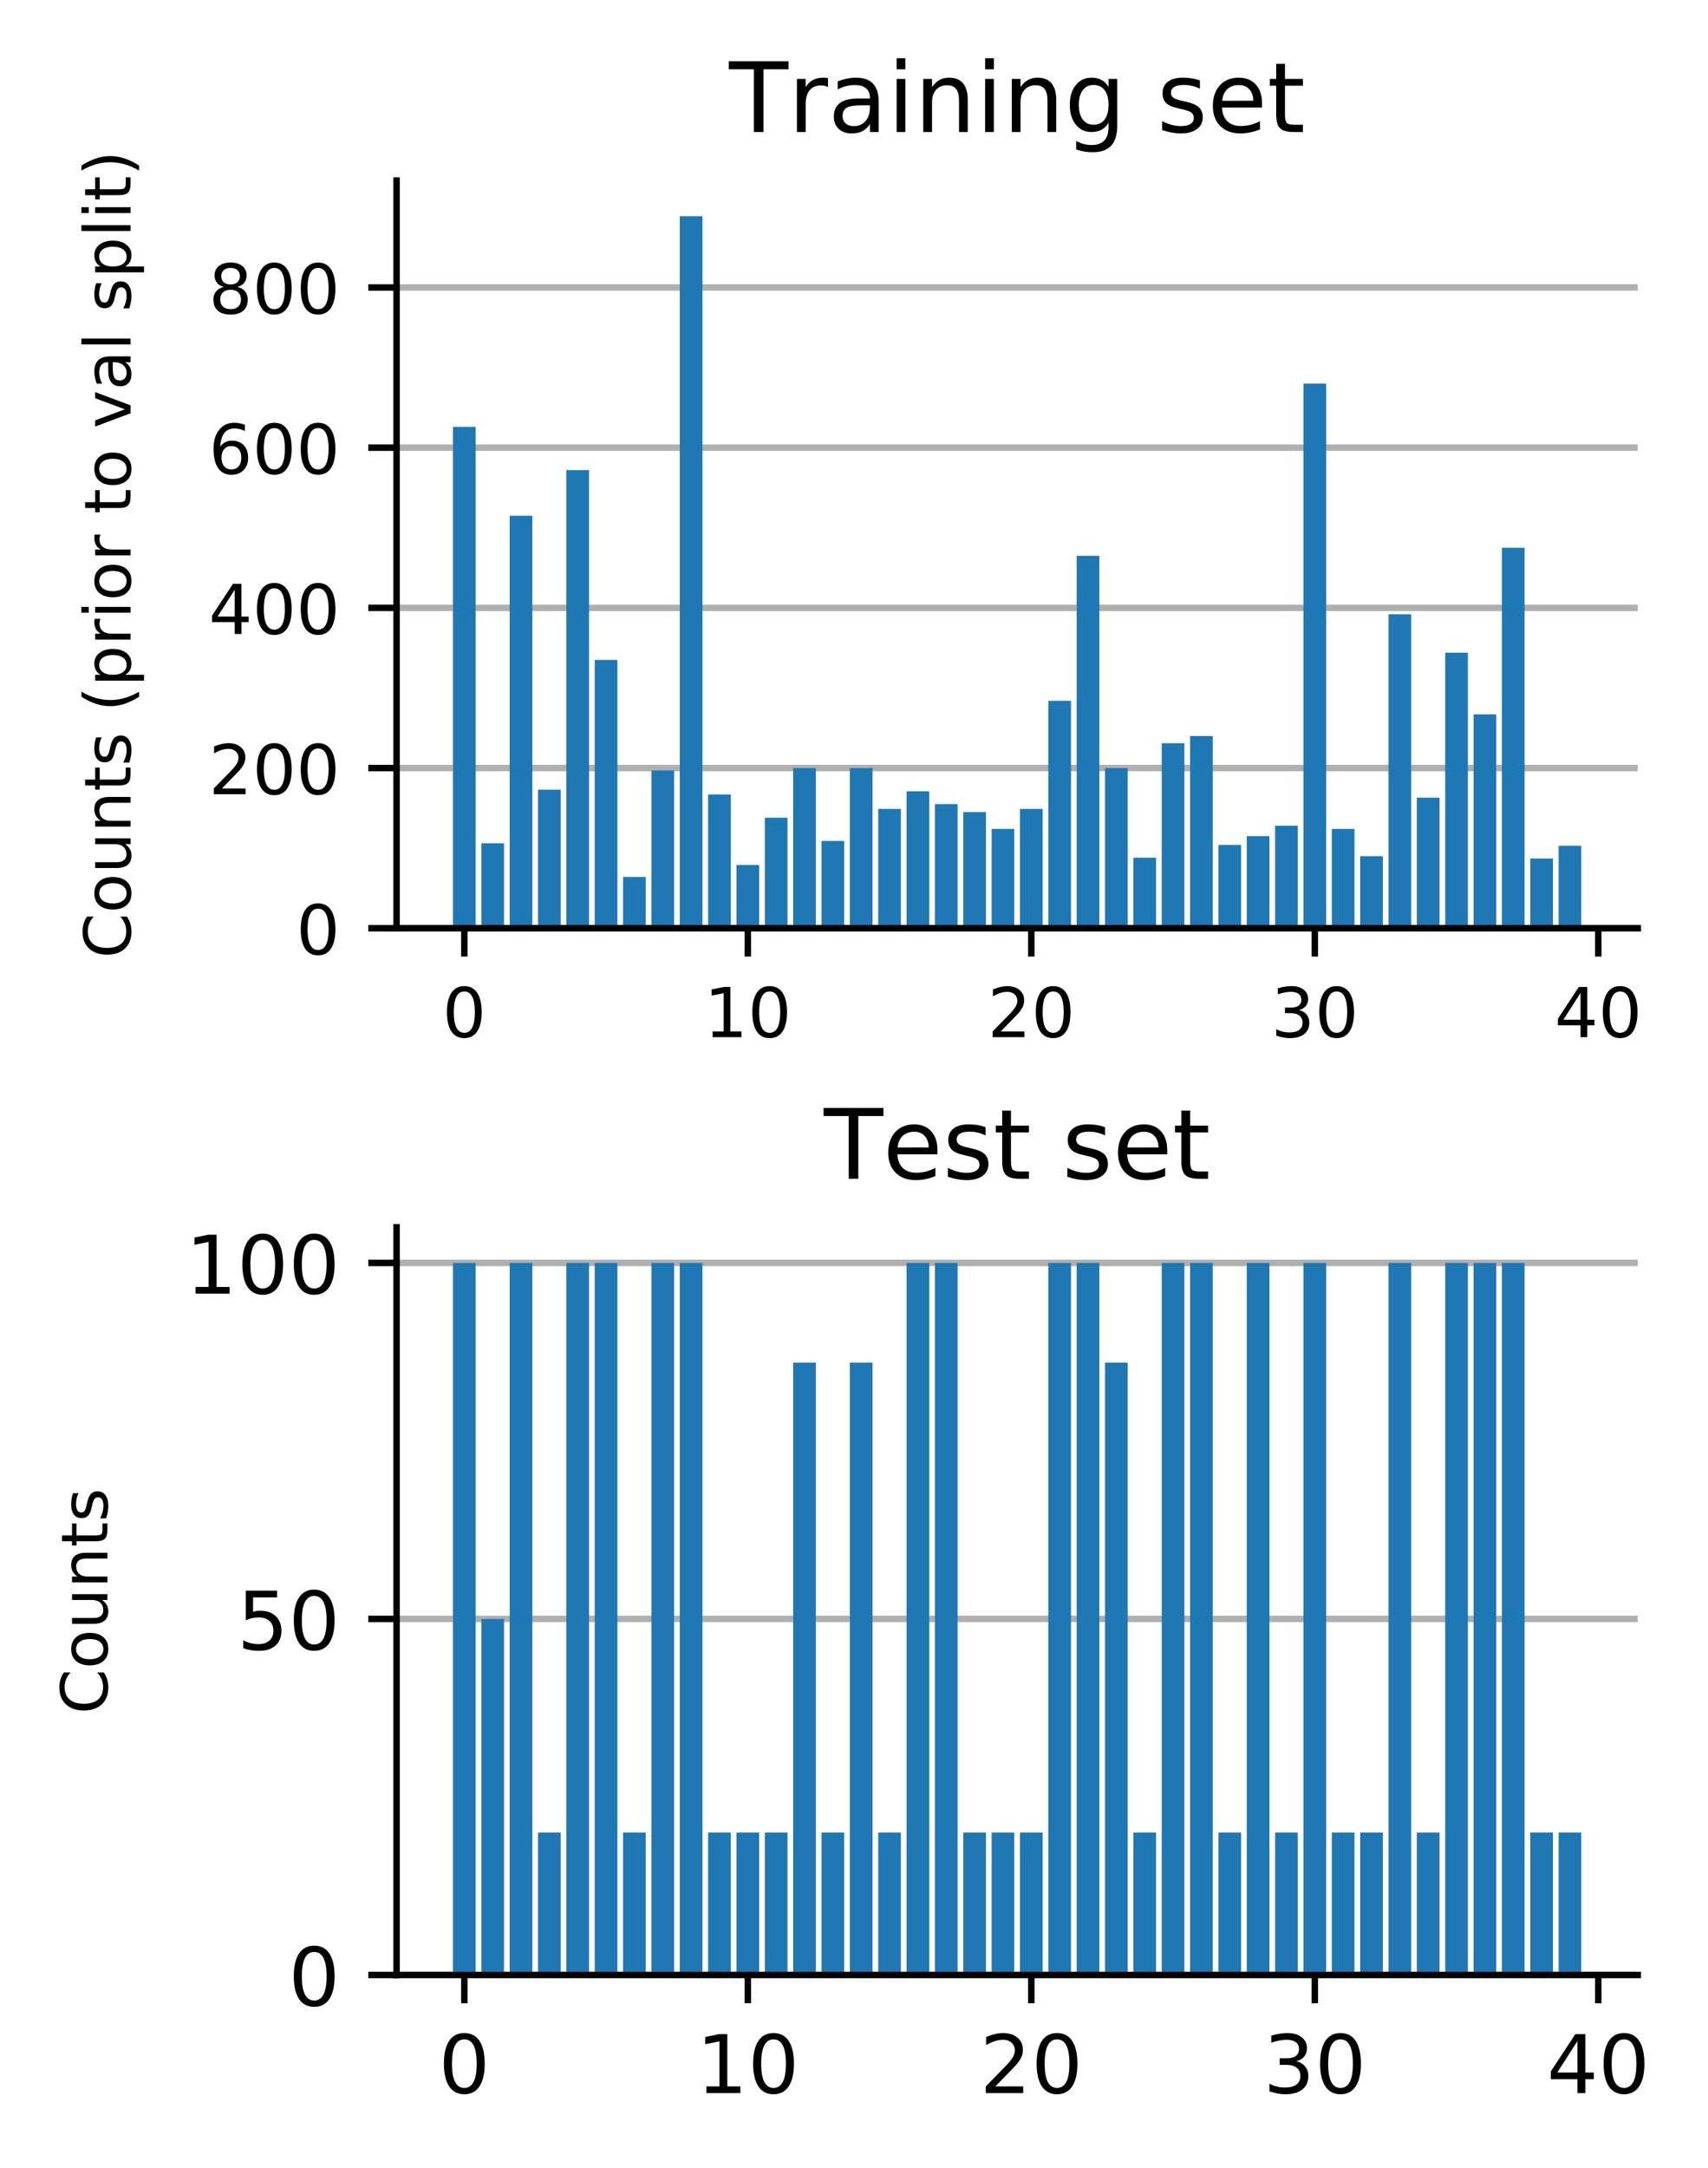 <?xml version="1.0" encoding="utf-8" standalone="no"?>
<!DOCTYPE svg PUBLIC "-//W3C//DTD SVG 1.1//EN"
  "http://www.w3.org/Graphics/SVG/1.1/DTD/svg11.dtd">
<!-- Created with matplotlib (https://matplotlib.org/) -->
<svg height="267.956pt" version="1.1" viewBox="0 0 211.171 267.956" width="211.171pt" xmlns="http://www.w3.org/2000/svg" xmlns:xlink="http://www.w3.org/1999/xlink">
 <defs>
  <style type="text/css">
*{stroke-linecap:butt;stroke-linejoin:round;white-space:pre;}
  </style>
 </defs>
 <g id="figure_1">
  <g id="patch_1">
   <path d="M 0 267.956 
L 211.171 267.956 
L 211.171 0 
L 0 0 
z
" style="fill:none;"/>
  </g>
  <g id="axes_1">
   <g id="patch_2">
    <path d="M 49.03 114.718 
L 202.48 114.718 
L 202.48 22.318 
L 49.03 22.318 
z
" style="fill:none;"/>
   </g>
   <g id="matplotlib.axis_1">
    <g id="xtick_1">
     <g id="line2d_1">
      <defs>
       <path d="M 0 0 
L 0 3.5 
" id="mb0b309153e" style="stroke:#000000;stroke-width:0.8;"/>
      </defs>
      <g>
       <use style="stroke:#000000;stroke-width:0.8;" x="57.407" xlink:href="#mb0b309153e" y="114.718"/>
      </g>
     </g>
     <g id="text_1">
      <!-- 0 -->
      <defs>
       <path d="M 31.781 66.406 
Q 24.172 66.406 20.328 58.906 
Q 16.5 51.422 16.5 36.375 
Q 16.5 21.391 20.328 13.891 
Q 24.172 6.391 31.781 6.391 
Q 39.453 6.391 43.281 13.891 
Q 47.125 21.391 47.125 36.375 
Q 47.125 51.422 43.281 58.906 
Q 39.453 66.406 31.781 66.406 
z
M 31.781 74.219 
Q 44.047 74.219 50.516 64.516 
Q 56.984 54.828 56.984 36.375 
Q 56.984 17.969 50.516 8.266 
Q 44.047 -1.422 31.781 -1.422 
Q 19.531 -1.422 13.062 8.266 
Q 6.594 17.969 6.594 36.375 
Q 6.594 54.828 13.062 64.516 
Q 19.531 74.219 31.781 74.219 
z
" id="DejaVuSans-48"/>
      </defs>
      <g transform="translate(54.703 128.177)scale(0.085 -0.085)">
       <use xlink:href="#DejaVuSans-48"/>
      </g>
     </g>
    </g>
    <g id="xtick_2">
     <g id="line2d_2">
      <g>
       <use style="stroke:#000000;stroke-width:0.8;" x="92.457" xlink:href="#mb0b309153e" y="114.718"/>
      </g>
     </g>
     <g id="text_2">
      <!-- 10 -->
      <defs>
       <path d="M 12.406 8.297 
L 28.516 8.297 
L 28.516 63.922 
L 10.984 60.406 
L 10.984 69.391 
L 28.422 72.906 
L 38.281 72.906 
L 38.281 8.297 
L 54.391 8.297 
L 54.391 0 
L 12.406 0 
z
" id="DejaVuSans-49"/>
      </defs>
      <g transform="translate(87.049 128.177)scale(0.085 -0.085)">
       <use xlink:href="#DejaVuSans-49"/>
       <use x="63.623" xlink:href="#DejaVuSans-48"/>
      </g>
     </g>
    </g>
    <g id="xtick_3">
     <g id="line2d_3">
      <g>
       <use style="stroke:#000000;stroke-width:0.8;" x="127.508" xlink:href="#mb0b309153e" y="114.718"/>
      </g>
     </g>
     <g id="text_3">
      <!-- 20 -->
      <defs>
       <path d="M 19.188 8.297 
L 53.609 8.297 
L 53.609 0 
L 7.328 0 
L 7.328 8.297 
Q 12.938 14.109 22.625 23.891 
Q 32.328 33.688 34.812 36.531 
Q 39.547 41.844 41.422 45.531 
Q 43.312 49.219 43.312 52.781 
Q 43.312 58.594 39.234 62.25 
Q 35.156 65.922 28.609 65.922 
Q 23.969 65.922 18.812 64.312 
Q 13.672 62.703 7.812 59.422 
L 7.812 69.391 
Q 13.766 71.781 18.938 73 
Q 24.125 74.219 28.422 74.219 
Q 39.75 74.219 46.484 68.547 
Q 53.219 62.891 53.219 53.422 
Q 53.219 48.922 51.531 44.891 
Q 49.859 40.875 45.406 35.406 
Q 44.188 33.984 37.641 27.219 
Q 31.109 20.453 19.188 8.297 
z
" id="DejaVuSans-50"/>
      </defs>
      <g transform="translate(122.099 128.177)scale(0.085 -0.085)">
       <use xlink:href="#DejaVuSans-50"/>
       <use x="63.623" xlink:href="#DejaVuSans-48"/>
      </g>
     </g>
    </g>
    <g id="xtick_4">
     <g id="line2d_4">
      <g>
       <use style="stroke:#000000;stroke-width:0.8;" x="162.558" xlink:href="#mb0b309153e" y="114.718"/>
      </g>
     </g>
     <g id="text_4">
      <!-- 30 -->
      <defs>
       <path d="M 40.578 39.312 
Q 47.656 37.797 51.625 33 
Q 55.609 28.219 55.609 21.188 
Q 55.609 10.406 48.188 4.484 
Q 40.766 -1.422 27.094 -1.422 
Q 22.516 -1.422 17.656 -0.516 
Q 12.797 0.391 7.625 2.203 
L 7.625 11.719 
Q 11.719 9.328 16.594 8.109 
Q 21.484 6.891 26.812 6.891 
Q 36.078 6.891 40.938 10.547 
Q 45.797 14.203 45.797 21.188 
Q 45.797 27.641 41.281 31.266 
Q 36.766 34.906 28.719 34.906 
L 20.219 34.906 
L 20.219 43.016 
L 29.109 43.016 
Q 36.375 43.016 40.234 45.922 
Q 44.094 48.828 44.094 54.297 
Q 44.094 59.906 40.109 62.906 
Q 36.141 65.922 28.719 65.922 
Q 24.656 65.922 20.016 65.031 
Q 15.375 64.156 9.812 62.312 
L 9.812 71.094 
Q 15.438 72.656 20.344 73.438 
Q 25.25 74.219 29.594 74.219 
Q 40.828 74.219 47.359 69.109 
Q 53.906 64.016 53.906 55.328 
Q 53.906 49.266 50.438 45.094 
Q 46.969 40.922 40.578 39.312 
z
" id="DejaVuSans-51"/>
      </defs>
      <g transform="translate(157.15 128.177)scale(0.085 -0.085)">
       <use xlink:href="#DejaVuSans-51"/>
       <use x="63.623" xlink:href="#DejaVuSans-48"/>
      </g>
     </g>
    </g>
    <g id="xtick_5">
     <g id="line2d_5">
      <g>
       <use style="stroke:#000000;stroke-width:0.8;" x="197.608" xlink:href="#mb0b309153e" y="114.718"/>
      </g>
     </g>
     <g id="text_5">
      <!-- 40 -->
      <defs>
       <path d="M 37.797 64.312 
L 12.891 25.391 
L 37.797 25.391 
z
M 35.203 72.906 
L 47.609 72.906 
L 47.609 25.391 
L 58.016 25.391 
L 58.016 17.188 
L 47.609 17.188 
L 47.609 0 
L 37.797 0 
L 37.797 17.188 
L 4.891 17.188 
L 4.891 26.703 
z
" id="DejaVuSans-52"/>
      </defs>
      <g transform="translate(192.2 128.177)scale(0.085 -0.085)">
       <use xlink:href="#DejaVuSans-52"/>
       <use x="63.623" xlink:href="#DejaVuSans-48"/>
      </g>
     </g>
    </g>
   </g>
   <g id="matplotlib.axis_2">
    <g id="ytick_1">
     <g id="line2d_6">
      <path clip-path="url(#pbd16f18e23)" d="M 49.03 114.718 
L 202.48 114.718 
" style="fill:none;stroke:#b0b0b0;stroke-linecap:square;stroke-width:0.8;"/>
     </g>
     <g id="line2d_7">
      <defs>
       <path d="M 0 0 
L -3.5 0 
" id="m61434a331e" style="stroke:#000000;stroke-width:0.8;"/>
      </defs>
      <g>
       <use style="stroke:#000000;stroke-width:0.8;" x="49.03" xlink:href="#m61434a331e" y="114.718"/>
      </g>
     </g>
     <g id="text_6">
      <!-- 0 -->
      <g transform="translate(36.622 117.947)scale(0.085 -0.085)">
       <use xlink:href="#DejaVuSans-48"/>
      </g>
     </g>
    </g>
    <g id="ytick_2">
     <g id="line2d_8">
      <path clip-path="url(#pbd16f18e23)" d="M 49.03 94.921 
L 202.48 94.921 
" style="fill:none;stroke:#b0b0b0;stroke-linecap:square;stroke-width:0.8;"/>
     </g>
     <g id="line2d_9">
      <g>
       <use style="stroke:#000000;stroke-width:0.8;" x="49.03" xlink:href="#m61434a331e" y="94.921"/>
      </g>
     </g>
     <g id="text_7">
      <!-- 200 -->
      <g transform="translate(25.806 98.15)scale(0.085 -0.085)">
       <use xlink:href="#DejaVuSans-50"/>
       <use x="63.623" xlink:href="#DejaVuSans-48"/>
       <use x="127.246" xlink:href="#DejaVuSans-48"/>
      </g>
     </g>
    </g>
    <g id="ytick_3">
     <g id="line2d_10">
      <path clip-path="url(#pbd16f18e23)" d="M 49.03 75.123 
L 202.48 75.123 
" style="fill:none;stroke:#b0b0b0;stroke-linecap:square;stroke-width:0.8;"/>
     </g>
     <g id="line2d_11">
      <g>
       <use style="stroke:#000000;stroke-width:0.8;" x="49.03" xlink:href="#m61434a331e" y="75.123"/>
      </g>
     </g>
     <g id="text_8">
      <!-- 400 -->
      <g transform="translate(25.806 78.352)scale(0.085 -0.085)">
       <use xlink:href="#DejaVuSans-52"/>
       <use x="63.623" xlink:href="#DejaVuSans-48"/>
       <use x="127.246" xlink:href="#DejaVuSans-48"/>
      </g>
     </g>
    </g>
    <g id="ytick_4">
     <g id="line2d_12">
      <path clip-path="url(#pbd16f18e23)" d="M 49.03 55.326 
L 202.48 55.326 
" style="fill:none;stroke:#b0b0b0;stroke-linecap:square;stroke-width:0.8;"/>
     </g>
     <g id="line2d_13">
      <g>
       <use style="stroke:#000000;stroke-width:0.8;" x="49.03" xlink:href="#m61434a331e" y="55.326"/>
      </g>
     </g>
     <g id="text_9">
      <!-- 600 -->
      <defs>
       <path d="M 33.016 40.375 
Q 26.375 40.375 22.484 35.828 
Q 18.609 31.297 18.609 23.391 
Q 18.609 15.531 22.484 10.953 
Q 26.375 6.391 33.016 6.391 
Q 39.656 6.391 43.531 10.953 
Q 47.406 15.531 47.406 23.391 
Q 47.406 31.297 43.531 35.828 
Q 39.656 40.375 33.016 40.375 
z
M 52.594 71.297 
L 52.594 62.312 
Q 48.875 64.062 45.094 64.984 
Q 41.312 65.922 37.594 65.922 
Q 27.828 65.922 22.672 59.328 
Q 17.531 52.734 16.797 39.406 
Q 19.672 43.656 24.016 45.922 
Q 28.375 48.188 33.594 48.188 
Q 44.578 48.188 50.953 41.516 
Q 57.328 34.859 57.328 23.391 
Q 57.328 12.156 50.688 5.359 
Q 44.047 -1.422 33.016 -1.422 
Q 20.359 -1.422 13.672 8.266 
Q 6.984 17.969 6.984 36.375 
Q 6.984 53.656 15.188 63.938 
Q 23.391 74.219 37.203 74.219 
Q 40.922 74.219 44.703 73.484 
Q 48.484 72.75 52.594 71.297 
z
" id="DejaVuSans-54"/>
      </defs>
      <g transform="translate(25.806 58.555)scale(0.085 -0.085)">
       <use xlink:href="#DejaVuSans-54"/>
       <use x="63.623" xlink:href="#DejaVuSans-48"/>
       <use x="127.246" xlink:href="#DejaVuSans-48"/>
      </g>
     </g>
    </g>
    <g id="ytick_5">
     <g id="line2d_14">
      <path clip-path="url(#pbd16f18e23)" d="M 49.03 35.528 
L 202.48 35.528 
" style="fill:none;stroke:#b0b0b0;stroke-linecap:square;stroke-width:0.8;"/>
     </g>
     <g id="line2d_15">
      <g>
       <use style="stroke:#000000;stroke-width:0.8;" x="49.03" xlink:href="#m61434a331e" y="35.528"/>
      </g>
     </g>
     <g id="text_10">
      <!-- 800 -->
      <defs>
       <path d="M 31.781 34.625 
Q 24.75 34.625 20.719 30.859 
Q 16.703 27.094 16.703 20.516 
Q 16.703 13.922 20.719 10.156 
Q 24.75 6.391 31.781 6.391 
Q 38.812 6.391 42.859 10.172 
Q 46.922 13.969 46.922 20.516 
Q 46.922 27.094 42.891 30.859 
Q 38.875 34.625 31.781 34.625 
z
M 21.922 38.812 
Q 15.578 40.375 12.031 44.719 
Q 8.5 49.078 8.5 55.328 
Q 8.5 64.062 14.719 69.141 
Q 20.953 74.219 31.781 74.219 
Q 42.672 74.219 48.875 69.141 
Q 55.078 64.062 55.078 55.328 
Q 55.078 49.078 51.531 44.719 
Q 48 40.375 41.703 38.812 
Q 48.828 37.156 52.797 32.312 
Q 56.781 27.484 56.781 20.516 
Q 56.781 9.906 50.312 4.234 
Q 43.844 -1.422 31.781 -1.422 
Q 19.734 -1.422 13.25 4.234 
Q 6.781 9.906 6.781 20.516 
Q 6.781 27.484 10.781 32.312 
Q 14.797 37.156 21.922 38.812 
z
M 18.312 54.391 
Q 18.312 48.734 21.844 45.562 
Q 25.391 42.391 31.781 42.391 
Q 38.141 42.391 41.719 45.562 
Q 45.312 48.734 45.312 54.391 
Q 45.312 60.062 41.719 63.234 
Q 38.141 66.406 31.781 66.406 
Q 25.391 66.406 21.844 63.234 
Q 18.312 60.062 18.312 54.391 
z
" id="DejaVuSans-56"/>
      </defs>
      <g transform="translate(25.806 38.757)scale(0.085 -0.085)">
       <use xlink:href="#DejaVuSans-56"/>
       <use x="63.623" xlink:href="#DejaVuSans-48"/>
       <use x="127.246" xlink:href="#DejaVuSans-48"/>
      </g>
     </g>
    </g>
    <g id="text_11">
     <!-- Counts (prior to val split) -->
     <defs>
      <path d="M 64.406 67.281 
L 64.406 56.891 
Q 59.422 61.531 53.781 63.812 
Q 48.141 66.109 41.797 66.109 
Q 29.297 66.109 22.656 58.469 
Q 16.016 50.828 16.016 36.375 
Q 16.016 21.969 22.656 14.328 
Q 29.297 6.688 41.797 6.688 
Q 48.141 6.688 53.781 8.984 
Q 59.422 11.281 64.406 15.922 
L 64.406 5.609 
Q 59.234 2.094 53.438 0.328 
Q 47.656 -1.422 41.219 -1.422 
Q 24.656 -1.422 15.125 8.703 
Q 5.609 18.844 5.609 36.375 
Q 5.609 53.953 15.125 64.078 
Q 24.656 74.219 41.219 74.219 
Q 47.75 74.219 53.531 72.484 
Q 59.328 70.75 64.406 67.281 
z
" id="DejaVuSans-67"/>
      <path d="M 30.609 48.391 
Q 23.391 48.391 19.188 42.75 
Q 14.984 37.109 14.984 27.297 
Q 14.984 17.484 19.156 11.844 
Q 23.344 6.203 30.609 6.203 
Q 37.797 6.203 41.984 11.859 
Q 46.188 17.531 46.188 27.297 
Q 46.188 37.016 41.984 42.703 
Q 37.797 48.391 30.609 48.391 
z
M 30.609 56 
Q 42.328 56 49.016 48.375 
Q 55.719 40.766 55.719 27.297 
Q 55.719 13.875 49.016 6.219 
Q 42.328 -1.422 30.609 -1.422 
Q 18.844 -1.422 12.172 6.219 
Q 5.516 13.875 5.516 27.297 
Q 5.516 40.766 12.172 48.375 
Q 18.844 56 30.609 56 
z
" id="DejaVuSans-111"/>
      <path d="M 8.5 21.578 
L 8.5 54.688 
L 17.484 54.688 
L 17.484 21.922 
Q 17.484 14.156 20.5 10.266 
Q 23.531 6.391 29.594 6.391 
Q 36.859 6.391 41.078 11.031 
Q 45.312 15.672 45.312 23.688 
L 45.312 54.688 
L 54.297 54.688 
L 54.297 0 
L 45.312 0 
L 45.312 8.406 
Q 42.047 3.422 37.719 1 
Q 33.406 -1.422 27.688 -1.422 
Q 18.266 -1.422 13.375 4.438 
Q 8.5 10.297 8.5 21.578 
z
M 31.109 56 
z
" id="DejaVuSans-117"/>
      <path d="M 54.891 33.016 
L 54.891 0 
L 45.906 0 
L 45.906 32.719 
Q 45.906 40.484 42.875 44.328 
Q 39.844 48.188 33.797 48.188 
Q 26.516 48.188 22.312 43.547 
Q 18.109 38.922 18.109 30.906 
L 18.109 0 
L 9.078 0 
L 9.078 54.688 
L 18.109 54.688 
L 18.109 46.188 
Q 21.344 51.125 25.703 53.562 
Q 30.078 56 35.797 56 
Q 45.219 56 50.047 50.172 
Q 54.891 44.344 54.891 33.016 
z
" id="DejaVuSans-110"/>
      <path d="M 18.312 70.219 
L 18.312 54.688 
L 36.812 54.688 
L 36.812 47.703 
L 18.312 47.703 
L 18.312 18.016 
Q 18.312 11.328 20.141 9.422 
Q 21.969 7.516 27.594 7.516 
L 36.812 7.516 
L 36.812 0 
L 27.594 0 
Q 17.188 0 13.234 3.875 
Q 9.281 7.766 9.281 18.016 
L 9.281 47.703 
L 2.688 47.703 
L 2.688 54.688 
L 9.281 54.688 
L 9.281 70.219 
z
" id="DejaVuSans-116"/>
      <path d="M 44.281 53.078 
L 44.281 44.578 
Q 40.484 46.531 36.375 47.5 
Q 32.281 48.484 27.875 48.484 
Q 21.188 48.484 17.844 46.438 
Q 14.5 44.391 14.5 40.281 
Q 14.5 37.156 16.891 35.375 
Q 19.281 33.594 26.516 31.984 
L 29.594 31.297 
Q 39.156 29.25 43.188 25.516 
Q 47.219 21.781 47.219 15.094 
Q 47.219 7.469 41.188 3.016 
Q 35.156 -1.422 24.609 -1.422 
Q 20.219 -1.422 15.453 -0.562 
Q 10.688 0.297 5.422 2 
L 5.422 11.281 
Q 10.406 8.688 15.234 7.391 
Q 20.062 6.109 24.812 6.109 
Q 31.156 6.109 34.562 8.281 
Q 37.984 10.453 37.984 14.406 
Q 37.984 18.062 35.516 20.016 
Q 33.062 21.969 24.703 23.781 
L 21.578 24.516 
Q 13.234 26.266 9.516 29.906 
Q 5.812 33.547 5.812 39.891 
Q 5.812 47.609 11.281 51.797 
Q 16.75 56 26.812 56 
Q 31.781 56 36.172 55.266 
Q 40.578 54.547 44.281 53.078 
z
" id="DejaVuSans-115"/>
      <path id="DejaVuSans-32"/>
      <path d="M 31 75.875 
Q 24.469 64.656 21.281 53.656 
Q 18.109 42.672 18.109 31.391 
Q 18.109 20.125 21.312 9.062 
Q 24.516 -2 31 -13.188 
L 23.188 -13.188 
Q 15.875 -1.703 12.234 9.375 
Q 8.594 20.453 8.594 31.391 
Q 8.594 42.281 12.203 53.312 
Q 15.828 64.359 23.188 75.875 
z
" id="DejaVuSans-40"/>
      <path d="M 18.109 8.203 
L 18.109 -20.797 
L 9.078 -20.797 
L 9.078 54.688 
L 18.109 54.688 
L 18.109 46.391 
Q 20.953 51.266 25.266 53.625 
Q 29.594 56 35.594 56 
Q 45.562 56 51.781 48.094 
Q 58.016 40.188 58.016 27.297 
Q 58.016 14.406 51.781 6.484 
Q 45.562 -1.422 35.594 -1.422 
Q 29.594 -1.422 25.266 0.953 
Q 20.953 3.328 18.109 8.203 
z
M 48.688 27.297 
Q 48.688 37.203 44.609 42.844 
Q 40.531 48.484 33.406 48.484 
Q 26.266 48.484 22.188 42.844 
Q 18.109 37.203 18.109 27.297 
Q 18.109 17.391 22.188 11.75 
Q 26.266 6.109 33.406 6.109 
Q 40.531 6.109 44.609 11.75 
Q 48.688 17.391 48.688 27.297 
z
" id="DejaVuSans-112"/>
      <path d="M 41.109 46.297 
Q 39.594 47.172 37.812 47.578 
Q 36.031 48 33.891 48 
Q 26.266 48 22.188 43.047 
Q 18.109 38.094 18.109 28.812 
L 18.109 0 
L 9.078 0 
L 9.078 54.688 
L 18.109 54.688 
L 18.109 46.188 
Q 20.953 51.172 25.484 53.578 
Q 30.031 56 36.531 56 
Q 37.453 56 38.578 55.875 
Q 39.703 55.766 41.062 55.516 
z
" id="DejaVuSans-114"/>
      <path d="M 9.422 54.688 
L 18.406 54.688 
L 18.406 0 
L 9.422 0 
z
M 9.422 75.984 
L 18.406 75.984 
L 18.406 64.594 
L 9.422 64.594 
z
" id="DejaVuSans-105"/>
      <path d="M 2.984 54.688 
L 12.5 54.688 
L 29.594 8.797 
L 46.688 54.688 
L 56.203 54.688 
L 35.688 0 
L 23.484 0 
z
" id="DejaVuSans-118"/>
      <path d="M 34.281 27.484 
Q 23.391 27.484 19.188 25 
Q 14.984 22.516 14.984 16.5 
Q 14.984 11.719 18.141 8.906 
Q 21.297 6.109 26.703 6.109 
Q 34.188 6.109 38.703 11.406 
Q 43.219 16.703 43.219 25.484 
L 43.219 27.484 
z
M 52.203 31.203 
L 52.203 0 
L 43.219 0 
L 43.219 8.297 
Q 40.141 3.328 35.547 0.953 
Q 30.953 -1.422 24.312 -1.422 
Q 15.922 -1.422 10.953 3.297 
Q 6 8.016 6 15.922 
Q 6 25.141 12.172 29.828 
Q 18.359 34.516 30.609 34.516 
L 43.219 34.516 
L 43.219 35.406 
Q 43.219 41.609 39.141 45 
Q 35.062 48.391 27.688 48.391 
Q 23 48.391 18.547 47.266 
Q 14.109 46.141 10.016 43.891 
L 10.016 52.203 
Q 14.938 54.109 19.578 55.047 
Q 24.219 56 28.609 56 
Q 40.484 56 46.344 49.844 
Q 52.203 43.703 52.203 31.203 
z
" id="DejaVuSans-97"/>
      <path d="M 9.422 75.984 
L 18.406 75.984 
L 18.406 0 
L 9.422 0 
z
" id="DejaVuSans-108"/>
      <path d="M 8.016 75.875 
L 15.828 75.875 
Q 23.141 64.359 26.781 53.312 
Q 30.422 42.281 30.422 31.391 
Q 30.422 20.453 26.781 9.375 
Q 23.141 -1.703 15.828 -13.188 
L 8.016 -13.188 
Q 14.5 -2 17.703 9.062 
Q 20.906 20.125 20.906 31.391 
Q 20.906 42.672 17.703 53.656 
Q 14.5 64.656 8.016 75.875 
z
" id="DejaVuSans-41"/>
     </defs>
     <g transform="translate(16.142 118.433)rotate(-90)scale(0.08 -0.08)">
      <use xlink:href="#DejaVuSans-67"/>
      <use x="69.824" xlink:href="#DejaVuSans-111"/>
      <use x="131.006" xlink:href="#DejaVuSans-117"/>
      <use x="194.385" xlink:href="#DejaVuSans-110"/>
      <use x="257.764" xlink:href="#DejaVuSans-116"/>
      <use x="296.973" xlink:href="#DejaVuSans-115"/>
      <use x="349.072" xlink:href="#DejaVuSans-32"/>
      <use x="380.859" xlink:href="#DejaVuSans-40"/>
      <use x="419.873" xlink:href="#DejaVuSans-112"/>
      <use x="483.35" xlink:href="#DejaVuSans-114"/>
      <use x="524.463" xlink:href="#DejaVuSans-105"/>
      <use x="552.246" xlink:href="#DejaVuSans-111"/>
      <use x="613.428" xlink:href="#DejaVuSans-114"/>
      <use x="654.541" xlink:href="#DejaVuSans-32"/>
      <use x="686.328" xlink:href="#DejaVuSans-116"/>
      <use x="725.537" xlink:href="#DejaVuSans-111"/>
      <use x="786.719" xlink:href="#DejaVuSans-32"/>
      <use x="818.506" xlink:href="#DejaVuSans-118"/>
      <use x="877.686" xlink:href="#DejaVuSans-97"/>
      <use x="938.965" xlink:href="#DejaVuSans-108"/>
      <use x="966.748" xlink:href="#DejaVuSans-32"/>
      <use x="998.535" xlink:href="#DejaVuSans-115"/>
      <use x="1050.635" xlink:href="#DejaVuSans-112"/>
      <use x="1114.111" xlink:href="#DejaVuSans-108"/>
      <use x="1141.895" xlink:href="#DejaVuSans-105"/>
      <use x="1169.678" xlink:href="#DejaVuSans-116"/>
      <use x="1208.887" xlink:href="#DejaVuSans-41"/>
     </g>
    </g>
   </g>
   <g id="patch_3">
    <path clip-path="url(#pbd16f18e23)" d="M 56.005 114.718 
L 58.809 114.718 
L 58.809 52.752 
L 56.005 52.752 
z
" style="fill:#1f77b4;"/>
   </g>
   <g id="patch_4">
    <path clip-path="url(#pbd16f18e23)" d="M 59.51 114.718 
L 62.314 114.718 
L 62.314 104.225 
L 59.51 104.225 
z
" style="fill:#1f77b4;"/>
   </g>
   <g id="patch_5">
    <path clip-path="url(#pbd16f18e23)" d="M 63.015 114.718 
L 65.819 114.718 
L 65.819 63.739 
L 63.015 63.739 
z
" style="fill:#1f77b4;"/>
   </g>
   <g id="patch_6">
    <path clip-path="url(#pbd16f18e23)" d="M 66.52 114.718 
L 69.324 114.718 
L 69.324 97.593 
L 66.52 97.593 
z
" style="fill:#1f77b4;"/>
   </g>
   <g id="patch_7">
    <path clip-path="url(#pbd16f18e23)" d="M 70.025 114.718 
L 72.829 114.718 
L 72.829 58.097 
L 70.025 58.097 
z
" style="fill:#1f77b4;"/>
   </g>
   <g id="patch_8">
    <path clip-path="url(#pbd16f18e23)" d="M 73.53 114.718 
L 76.334 114.718 
L 76.334 81.557 
L 73.53 81.557 
z
" style="fill:#1f77b4;"/>
   </g>
   <g id="patch_9">
    <path clip-path="url(#pbd16f18e23)" d="M 77.035 114.718 
L 79.839 114.718 
L 79.839 108.383 
L 77.035 108.383 
z
" style="fill:#1f77b4;"/>
   </g>
   <g id="patch_10">
    <path clip-path="url(#pbd16f18e23)" d="M 80.54 114.718 
L 83.344 114.718 
L 83.344 95.218 
L 80.54 95.218 
z
" style="fill:#1f77b4;"/>
   </g>
   <g id="patch_11">
    <path clip-path="url(#pbd16f18e23)" d="M 84.045 114.718 
L 86.849 114.718 
L 86.849 26.718 
L 84.045 26.718 
z
" style="fill:#1f77b4;"/>
   </g>
   <g id="patch_12">
    <path clip-path="url(#pbd16f18e23)" d="M 87.55 114.718 
L 90.354 114.718 
L 90.354 98.187 
L 87.55 98.187 
z
" style="fill:#1f77b4;"/>
   </g>
   <g id="patch_13">
    <path clip-path="url(#pbd16f18e23)" d="M 91.055 114.718 
L 93.859 114.718 
L 93.859 106.898 
L 91.055 106.898 
z
" style="fill:#1f77b4;"/>
   </g>
   <g id="patch_14">
    <path clip-path="url(#pbd16f18e23)" d="M 94.56 114.718 
L 97.364 114.718 
L 97.364 101.058 
L 94.56 101.058 
z
" style="fill:#1f77b4;"/>
   </g>
   <g id="patch_15">
    <path clip-path="url(#pbd16f18e23)" d="M 98.065 114.718 
L 100.869 114.718 
L 100.869 94.921 
L 98.065 94.921 
z
" style="fill:#1f77b4;"/>
   </g>
   <g id="patch_16">
    <path clip-path="url(#pbd16f18e23)" d="M 101.57 114.718 
L 104.374 114.718 
L 104.374 103.928 
L 101.57 103.928 
z
" style="fill:#1f77b4;"/>
   </g>
   <g id="patch_17">
    <path clip-path="url(#pbd16f18e23)" d="M 105.075 114.718 
L 107.879 114.718 
L 107.879 94.921 
L 105.075 94.921 
z
" style="fill:#1f77b4;"/>
   </g>
   <g id="patch_18">
    <path clip-path="url(#pbd16f18e23)" d="M 108.58 114.718 
L 111.384 114.718 
L 111.384 99.969 
L 108.58 99.969 
z
" style="fill:#1f77b4;"/>
   </g>
   <g id="patch_19">
    <path clip-path="url(#pbd16f18e23)" d="M 112.085 114.718 
L 114.889 114.718 
L 114.889 97.791 
L 112.085 97.791 
z
" style="fill:#1f77b4;"/>
   </g>
   <g id="patch_20">
    <path clip-path="url(#pbd16f18e23)" d="M 115.59 114.718 
L 118.394 114.718 
L 118.394 99.375 
L 115.59 99.375 
z
" style="fill:#1f77b4;"/>
   </g>
   <g id="patch_21">
    <path clip-path="url(#pbd16f18e23)" d="M 119.095 114.718 
L 121.899 114.718 
L 121.899 100.365 
L 119.095 100.365 
z
" style="fill:#1f77b4;"/>
   </g>
   <g id="patch_22">
    <path clip-path="url(#pbd16f18e23)" d="M 122.6 114.718 
L 125.404 114.718 
L 125.404 102.444 
L 122.6 102.444 
z
" style="fill:#1f77b4;"/>
   </g>
   <g id="patch_23">
    <path clip-path="url(#pbd16f18e23)" d="M 126.106 114.718 
L 128.91 114.718 
L 128.91 99.969 
L 126.106 99.969 
z
" style="fill:#1f77b4;"/>
   </g>
   <g id="patch_24">
    <path clip-path="url(#pbd16f18e23)" d="M 129.611 114.718 
L 132.415 114.718 
L 132.415 86.606 
L 129.611 86.606 
z
" style="fill:#1f77b4;"/>
   </g>
   <g id="patch_25">
    <path clip-path="url(#pbd16f18e23)" d="M 133.116 114.718 
L 135.92 114.718 
L 135.92 68.689 
L 133.116 68.689 
z
" style="fill:#1f77b4;"/>
   </g>
   <g id="patch_26">
    <path clip-path="url(#pbd16f18e23)" d="M 136.621 114.718 
L 139.425 114.718 
L 139.425 94.921 
L 136.621 94.921 
z
" style="fill:#1f77b4;"/>
   </g>
   <g id="patch_27">
    <path clip-path="url(#pbd16f18e23)" d="M 140.126 114.718 
L 142.93 114.718 
L 142.93 106.007 
L 140.126 106.007 
z
" style="fill:#1f77b4;"/>
   </g>
   <g id="patch_28">
    <path clip-path="url(#pbd16f18e23)" d="M 143.631 114.718 
L 146.435 114.718 
L 146.435 91.852 
L 143.631 91.852 
z
" style="fill:#1f77b4;"/>
   </g>
   <g id="patch_29">
    <path clip-path="url(#pbd16f18e23)" d="M 147.136 114.718 
L 149.94 114.718 
L 149.94 90.961 
L 147.136 90.961 
z
" style="fill:#1f77b4;"/>
   </g>
   <g id="patch_30">
    <path clip-path="url(#pbd16f18e23)" d="M 150.641 114.718 
L 153.445 114.718 
L 153.445 104.423 
L 150.641 104.423 
z
" style="fill:#1f77b4;"/>
   </g>
   <g id="patch_31">
    <path clip-path="url(#pbd16f18e23)" d="M 154.146 114.718 
L 156.95 114.718 
L 156.95 103.335 
L 154.146 103.335 
z
" style="fill:#1f77b4;"/>
   </g>
   <g id="patch_32">
    <path clip-path="url(#pbd16f18e23)" d="M 157.651 114.718 
L 160.455 114.718 
L 160.455 102.048 
L 157.651 102.048 
z
" style="fill:#1f77b4;"/>
   </g>
   <g id="patch_33">
    <path clip-path="url(#pbd16f18e23)" d="M 161.156 114.718 
L 163.96 114.718 
L 163.96 47.407 
L 161.156 47.407 
z
" style="fill:#1f77b4;"/>
   </g>
   <g id="patch_34">
    <path clip-path="url(#pbd16f18e23)" d="M 164.661 114.718 
L 167.465 114.718 
L 167.465 102.444 
L 164.661 102.444 
z
" style="fill:#1f77b4;"/>
   </g>
   <g id="patch_35">
    <path clip-path="url(#pbd16f18e23)" d="M 168.166 114.718 
L 170.97 114.718 
L 170.97 105.809 
L 168.166 105.809 
z
" style="fill:#1f77b4;"/>
   </g>
   <g id="patch_36">
    <path clip-path="url(#pbd16f18e23)" d="M 171.671 114.718 
L 174.475 114.718 
L 174.475 75.915 
L 171.671 75.915 
z
" style="fill:#1f77b4;"/>
   </g>
   <g id="patch_37">
    <path clip-path="url(#pbd16f18e23)" d="M 175.176 114.718 
L 177.98 114.718 
L 177.98 98.583 
L 175.176 98.583 
z
" style="fill:#1f77b4;"/>
   </g>
   <g id="patch_38">
    <path clip-path="url(#pbd16f18e23)" d="M 178.681 114.718 
L 181.485 114.718 
L 181.485 80.666 
L 178.681 80.666 
z
" style="fill:#1f77b4;"/>
   </g>
   <g id="patch_39">
    <path clip-path="url(#pbd16f18e23)" d="M 182.186 114.718 
L 184.99 114.718 
L 184.99 88.288 
L 182.186 88.288 
z
" style="fill:#1f77b4;"/>
   </g>
   <g id="patch_40">
    <path clip-path="url(#pbd16f18e23)" d="M 185.691 114.718 
L 188.495 114.718 
L 188.495 67.699 
L 185.691 67.699 
z
" style="fill:#1f77b4;"/>
   </g>
   <g id="patch_41">
    <path clip-path="url(#pbd16f18e23)" d="M 189.196 114.718 
L 192 114.718 
L 192 106.106 
L 189.196 106.106 
z
" style="fill:#1f77b4;"/>
   </g>
   <g id="patch_42">
    <path clip-path="url(#pbd16f18e23)" d="M 192.701 114.718 
L 195.505 114.718 
L 195.505 104.522 
L 192.701 104.522 
z
" style="fill:#1f77b4;"/>
   </g>
   <g id="patch_43">
    <path d="M 49.03 114.718 
L 49.03 22.318 
" style="fill:none;stroke:#000000;stroke-linecap:square;stroke-linejoin:miter;stroke-width:0.8;"/>
   </g>
   <g id="patch_44">
    <path d="M 49.03 114.718 
L 202.48 114.718 
" style="fill:none;stroke:#000000;stroke-linecap:square;stroke-linejoin:miter;stroke-width:0.8;"/>
   </g>
   <g id="text_12">
    <!-- Training set -->
    <defs>
     <path d="M -0.297 72.906 
L 61.375 72.906 
L 61.375 64.594 
L 35.5 64.594 
L 35.5 0 
L 25.594 0 
L 25.594 64.594 
L -0.297 64.594 
z
" id="DejaVuSans-84"/>
     <path d="M 45.406 27.984 
Q 45.406 37.75 41.375 43.109 
Q 37.359 48.484 30.078 48.484 
Q 22.859 48.484 18.828 43.109 
Q 14.797 37.75 14.797 27.984 
Q 14.797 18.266 18.828 12.891 
Q 22.859 7.516 30.078 7.516 
Q 37.359 7.516 41.375 12.891 
Q 45.406 18.266 45.406 27.984 
z
M 54.391 6.781 
Q 54.391 -7.172 48.188 -13.984 
Q 42 -20.797 29.203 -20.797 
Q 24.469 -20.797 20.266 -20.094 
Q 16.062 -19.391 12.109 -17.922 
L 12.109 -9.188 
Q 16.062 -11.328 19.922 -12.344 
Q 23.781 -13.375 27.781 -13.375 
Q 36.625 -13.375 41.016 -8.766 
Q 45.406 -4.156 45.406 5.172 
L 45.406 9.625 
Q 42.625 4.781 38.281 2.391 
Q 33.938 0 27.875 0 
Q 17.828 0 11.672 7.656 
Q 5.516 15.328 5.516 27.984 
Q 5.516 40.672 11.672 48.328 
Q 17.828 56 27.875 56 
Q 33.938 56 38.281 53.609 
Q 42.625 51.219 45.406 46.391 
L 45.406 54.688 
L 54.391 54.688 
z
" id="DejaVuSans-103"/>
     <path d="M 56.203 29.594 
L 56.203 25.203 
L 14.891 25.203 
Q 15.484 15.922 20.484 11.062 
Q 25.484 6.203 34.422 6.203 
Q 39.594 6.203 44.453 7.469 
Q 49.312 8.734 54.109 11.281 
L 54.109 2.781 
Q 49.266 0.734 44.188 -0.344 
Q 39.109 -1.422 33.891 -1.422 
Q 20.797 -1.422 13.156 6.188 
Q 5.516 13.812 5.516 26.812 
Q 5.516 40.234 12.766 48.109 
Q 20.016 56 32.328 56 
Q 43.359 56 49.781 48.891 
Q 56.203 41.797 56.203 29.594 
z
M 47.219 32.234 
Q 47.125 39.594 43.094 43.984 
Q 39.062 48.391 32.422 48.391 
Q 24.906 48.391 20.391 44.141 
Q 15.875 39.891 15.188 32.172 
z
" id="DejaVuSans-101"/>
    </defs>
    <g transform="translate(90.136 16.318)scale(0.12 -0.12)">
     <use xlink:href="#DejaVuSans-84"/>
     <use x="60.865" xlink:href="#DejaVuSans-114"/>
     <use x="101.979" xlink:href="#DejaVuSans-97"/>
     <use x="163.258" xlink:href="#DejaVuSans-105"/>
     <use x="191.041" xlink:href="#DejaVuSans-110"/>
     <use x="254.42" xlink:href="#DejaVuSans-105"/>
     <use x="282.203" xlink:href="#DejaVuSans-110"/>
     <use x="345.582" xlink:href="#DejaVuSans-103"/>
     <use x="409.059" xlink:href="#DejaVuSans-32"/>
     <use x="440.846" xlink:href="#DejaVuSans-115"/>
     <use x="492.945" xlink:href="#DejaVuSans-101"/>
     <use x="554.469" xlink:href="#DejaVuSans-116"/>
    </g>
   </g>
  </g>
  <g id="axes_2">
   <g id="patch_45">
    <path d="M 49.03 244.078 
L 202.48 244.078 
L 202.48 151.678 
L 49.03 151.678 
z
" style="fill:none;"/>
   </g>
   <g id="matplotlib.axis_3">
    <g id="xtick_6">
     <g id="line2d_16">
      <g>
       <use style="stroke:#000000;stroke-width:0.8;" x="57.407" xlink:href="#mb0b309153e" y="244.078"/>
      </g>
     </g>
     <g id="text_13">
      <!-- 0 -->
      <g transform="translate(54.226 258.677)scale(0.1 -0.1)">
       <use xlink:href="#DejaVuSans-48"/>
      </g>
     </g>
    </g>
    <g id="xtick_7">
     <g id="line2d_17">
      <g>
       <use style="stroke:#000000;stroke-width:0.8;" x="92.457" xlink:href="#mb0b309153e" y="244.078"/>
      </g>
     </g>
     <g id="text_14">
      <!-- 10 -->
      <g transform="translate(86.095 258.677)scale(0.1 -0.1)">
       <use xlink:href="#DejaVuSans-49"/>
       <use x="63.623" xlink:href="#DejaVuSans-48"/>
      </g>
     </g>
    </g>
    <g id="xtick_8">
     <g id="line2d_18">
      <g>
       <use style="stroke:#000000;stroke-width:0.8;" x="127.508" xlink:href="#mb0b309153e" y="244.078"/>
      </g>
     </g>
     <g id="text_15">
      <!-- 20 -->
      <g transform="translate(121.145 258.677)scale(0.1 -0.1)">
       <use xlink:href="#DejaVuSans-50"/>
       <use x="63.623" xlink:href="#DejaVuSans-48"/>
      </g>
     </g>
    </g>
    <g id="xtick_9">
     <g id="line2d_19">
      <g>
       <use style="stroke:#000000;stroke-width:0.8;" x="162.558" xlink:href="#mb0b309153e" y="244.078"/>
      </g>
     </g>
     <g id="text_16">
      <!-- 30 -->
      <g transform="translate(156.195 258.677)scale(0.1 -0.1)">
       <use xlink:href="#DejaVuSans-51"/>
       <use x="63.623" xlink:href="#DejaVuSans-48"/>
      </g>
     </g>
    </g>
    <g id="xtick_10">
     <g id="line2d_20">
      <g>
       <use style="stroke:#000000;stroke-width:0.8;" x="197.608" xlink:href="#mb0b309153e" y="244.078"/>
      </g>
     </g>
     <g id="text_17">
      <!-- 40 -->
      <g transform="translate(191.246 258.677)scale(0.1 -0.1)">
       <use xlink:href="#DejaVuSans-52"/>
       <use x="63.623" xlink:href="#DejaVuSans-48"/>
      </g>
     </g>
    </g>
   </g>
   <g id="matplotlib.axis_4">
    <g id="ytick_6">
     <g id="line2d_21">
      <path clip-path="url(#p83d0abdc9a)" d="M 49.03 244.078 
L 202.48 244.078 
" style="fill:none;stroke:#b0b0b0;stroke-linecap:square;stroke-width:0.8;"/>
     </g>
     <g id="line2d_22">
      <g>
       <use style="stroke:#000000;stroke-width:0.8;" x="49.03" xlink:href="#m61434a331e" y="244.078"/>
      </g>
     </g>
     <g id="text_18">
      <!-- 0 -->
      <g transform="translate(35.667 247.877)scale(0.1 -0.1)">
       <use xlink:href="#DejaVuSans-48"/>
      </g>
     </g>
    </g>
    <g id="ytick_7">
     <g id="line2d_23">
      <path clip-path="url(#p83d0abdc9a)" d="M 49.03 200.078 
L 202.48 200.078 
" style="fill:none;stroke:#b0b0b0;stroke-linecap:square;stroke-width:0.8;"/>
     </g>
     <g id="line2d_24">
      <g>
       <use style="stroke:#000000;stroke-width:0.8;" x="49.03" xlink:href="#m61434a331e" y="200.078"/>
      </g>
     </g>
     <g id="text_19">
      <!-- 50 -->
      <defs>
       <path d="M 10.797 72.906 
L 49.516 72.906 
L 49.516 64.594 
L 19.828 64.594 
L 19.828 46.734 
Q 21.969 47.469 24.109 47.828 
Q 26.266 48.188 28.422 48.188 
Q 40.625 48.188 47.75 41.5 
Q 54.891 34.812 54.891 23.391 
Q 54.891 11.625 47.562 5.094 
Q 40.234 -1.422 26.906 -1.422 
Q 22.312 -1.422 17.547 -0.641 
Q 12.797 0.141 7.719 1.703 
L 7.719 11.625 
Q 12.109 9.234 16.797 8.062 
Q 21.484 6.891 26.703 6.891 
Q 35.156 6.891 40.078 11.328 
Q 45.016 15.766 45.016 23.391 
Q 45.016 31 40.078 35.438 
Q 35.156 39.891 26.703 39.891 
Q 22.75 39.891 18.812 39.016 
Q 14.891 38.141 10.797 36.281 
z
" id="DejaVuSans-53"/>
      </defs>
      <g transform="translate(29.305 203.877)scale(0.1 -0.1)">
       <use xlink:href="#DejaVuSans-53"/>
       <use x="63.623" xlink:href="#DejaVuSans-48"/>
      </g>
     </g>
    </g>
    <g id="ytick_8">
     <g id="line2d_25">
      <path clip-path="url(#p83d0abdc9a)" d="M 49.03 156.078 
L 202.48 156.078 
" style="fill:none;stroke:#b0b0b0;stroke-linecap:square;stroke-width:0.8;"/>
     </g>
     <g id="line2d_26">
      <g>
       <use style="stroke:#000000;stroke-width:0.8;" x="49.03" xlink:href="#m61434a331e" y="156.078"/>
      </g>
     </g>
     <g id="text_20">
      <!-- 100 -->
      <g transform="translate(22.942 159.877)scale(0.1 -0.1)">
       <use xlink:href="#DejaVuSans-49"/>
       <use x="63.623" xlink:href="#DejaVuSans-48"/>
       <use x="127.246" xlink:href="#DejaVuSans-48"/>
      </g>
     </g>
    </g>
    <g id="text_21">
     <!-- Counts -->
     <g transform="translate(13.279 211.841)rotate(-90)scale(0.08 -0.08)">
      <use xlink:href="#DejaVuSans-67"/>
      <use x="69.824" xlink:href="#DejaVuSans-111"/>
      <use x="131.006" xlink:href="#DejaVuSans-117"/>
      <use x="194.385" xlink:href="#DejaVuSans-110"/>
      <use x="257.764" xlink:href="#DejaVuSans-116"/>
      <use x="296.973" xlink:href="#DejaVuSans-115"/>
     </g>
    </g>
   </g>
   <g id="patch_46">
    <path clip-path="url(#p83d0abdc9a)" d="M 56.005 244.078 
L 58.809 244.078 
L 58.809 156.078 
L 56.005 156.078 
z
" style="fill:#1f77b4;"/>
   </g>
   <g id="patch_47">
    <path clip-path="url(#p83d0abdc9a)" d="M 59.51 244.078 
L 62.314 244.078 
L 62.314 200.078 
L 59.51 200.078 
z
" style="fill:#1f77b4;"/>
   </g>
   <g id="patch_48">
    <path clip-path="url(#p83d0abdc9a)" d="M 63.015 244.078 
L 65.819 244.078 
L 65.819 156.078 
L 63.015 156.078 
z
" style="fill:#1f77b4;"/>
   </g>
   <g id="patch_49">
    <path clip-path="url(#p83d0abdc9a)" d="M 66.52 244.078 
L 69.324 244.078 
L 69.324 226.478 
L 66.52 226.478 
z
" style="fill:#1f77b4;"/>
   </g>
   <g id="patch_50">
    <path clip-path="url(#p83d0abdc9a)" d="M 70.025 244.078 
L 72.829 244.078 
L 72.829 156.078 
L 70.025 156.078 
z
" style="fill:#1f77b4;"/>
   </g>
   <g id="patch_51">
    <path clip-path="url(#p83d0abdc9a)" d="M 73.53 244.078 
L 76.334 244.078 
L 76.334 156.078 
L 73.53 156.078 
z
" style="fill:#1f77b4;"/>
   </g>
   <g id="patch_52">
    <path clip-path="url(#p83d0abdc9a)" d="M 77.035 244.078 
L 79.839 244.078 
L 79.839 226.478 
L 77.035 226.478 
z
" style="fill:#1f77b4;"/>
   </g>
   <g id="patch_53">
    <path clip-path="url(#p83d0abdc9a)" d="M 80.54 244.078 
L 83.344 244.078 
L 83.344 156.078 
L 80.54 156.078 
z
" style="fill:#1f77b4;"/>
   </g>
   <g id="patch_54">
    <path clip-path="url(#p83d0abdc9a)" d="M 84.045 244.078 
L 86.849 244.078 
L 86.849 156.078 
L 84.045 156.078 
z
" style="fill:#1f77b4;"/>
   </g>
   <g id="patch_55">
    <path clip-path="url(#p83d0abdc9a)" d="M 87.55 244.078 
L 90.354 244.078 
L 90.354 226.478 
L 87.55 226.478 
z
" style="fill:#1f77b4;"/>
   </g>
   <g id="patch_56">
    <path clip-path="url(#p83d0abdc9a)" d="M 91.055 244.078 
L 93.859 244.078 
L 93.859 226.478 
L 91.055 226.478 
z
" style="fill:#1f77b4;"/>
   </g>
   <g id="patch_57">
    <path clip-path="url(#p83d0abdc9a)" d="M 94.56 244.078 
L 97.364 244.078 
L 97.364 226.478 
L 94.56 226.478 
z
" style="fill:#1f77b4;"/>
   </g>
   <g id="patch_58">
    <path clip-path="url(#p83d0abdc9a)" d="M 98.065 244.078 
L 100.869 244.078 
L 100.869 168.398 
L 98.065 168.398 
z
" style="fill:#1f77b4;"/>
   </g>
   <g id="patch_59">
    <path clip-path="url(#p83d0abdc9a)" d="M 101.57 244.078 
L 104.374 244.078 
L 104.374 226.478 
L 101.57 226.478 
z
" style="fill:#1f77b4;"/>
   </g>
   <g id="patch_60">
    <path clip-path="url(#p83d0abdc9a)" d="M 105.075 244.078 
L 107.879 244.078 
L 107.879 168.398 
L 105.075 168.398 
z
" style="fill:#1f77b4;"/>
   </g>
   <g id="patch_61">
    <path clip-path="url(#p83d0abdc9a)" d="M 108.58 244.078 
L 111.384 244.078 
L 111.384 226.478 
L 108.58 226.478 
z
" style="fill:#1f77b4;"/>
   </g>
   <g id="patch_62">
    <path clip-path="url(#p83d0abdc9a)" d="M 112.085 244.078 
L 114.889 244.078 
L 114.889 156.078 
L 112.085 156.078 
z
" style="fill:#1f77b4;"/>
   </g>
   <g id="patch_63">
    <path clip-path="url(#p83d0abdc9a)" d="M 115.59 244.078 
L 118.394 244.078 
L 118.394 156.078 
L 115.59 156.078 
z
" style="fill:#1f77b4;"/>
   </g>
   <g id="patch_64">
    <path clip-path="url(#p83d0abdc9a)" d="M 119.095 244.078 
L 121.899 244.078 
L 121.899 226.478 
L 119.095 226.478 
z
" style="fill:#1f77b4;"/>
   </g>
   <g id="patch_65">
    <path clip-path="url(#p83d0abdc9a)" d="M 122.6 244.078 
L 125.404 244.078 
L 125.404 226.478 
L 122.6 226.478 
z
" style="fill:#1f77b4;"/>
   </g>
   <g id="patch_66">
    <path clip-path="url(#p83d0abdc9a)" d="M 126.106 244.078 
L 128.91 244.078 
L 128.91 226.478 
L 126.106 226.478 
z
" style="fill:#1f77b4;"/>
   </g>
   <g id="patch_67">
    <path clip-path="url(#p83d0abdc9a)" d="M 129.611 244.078 
L 132.415 244.078 
L 132.415 156.078 
L 129.611 156.078 
z
" style="fill:#1f77b4;"/>
   </g>
   <g id="patch_68">
    <path clip-path="url(#p83d0abdc9a)" d="M 133.116 244.078 
L 135.92 244.078 
L 135.92 156.078 
L 133.116 156.078 
z
" style="fill:#1f77b4;"/>
   </g>
   <g id="patch_69">
    <path clip-path="url(#p83d0abdc9a)" d="M 136.621 244.078 
L 139.425 244.078 
L 139.425 168.398 
L 136.621 168.398 
z
" style="fill:#1f77b4;"/>
   </g>
   <g id="patch_70">
    <path clip-path="url(#p83d0abdc9a)" d="M 140.126 244.078 
L 142.93 244.078 
L 142.93 226.478 
L 140.126 226.478 
z
" style="fill:#1f77b4;"/>
   </g>
   <g id="patch_71">
    <path clip-path="url(#p83d0abdc9a)" d="M 143.631 244.078 
L 146.435 244.078 
L 146.435 156.078 
L 143.631 156.078 
z
" style="fill:#1f77b4;"/>
   </g>
   <g id="patch_72">
    <path clip-path="url(#p83d0abdc9a)" d="M 147.136 244.078 
L 149.94 244.078 
L 149.94 156.078 
L 147.136 156.078 
z
" style="fill:#1f77b4;"/>
   </g>
   <g id="patch_73">
    <path clip-path="url(#p83d0abdc9a)" d="M 150.641 244.078 
L 153.445 244.078 
L 153.445 226.478 
L 150.641 226.478 
z
" style="fill:#1f77b4;"/>
   </g>
   <g id="patch_74">
    <path clip-path="url(#p83d0abdc9a)" d="M 154.146 244.078 
L 156.95 244.078 
L 156.95 156.078 
L 154.146 156.078 
z
" style="fill:#1f77b4;"/>
   </g>
   <g id="patch_75">
    <path clip-path="url(#p83d0abdc9a)" d="M 157.651 244.078 
L 160.455 244.078 
L 160.455 226.478 
L 157.651 226.478 
z
" style="fill:#1f77b4;"/>
   </g>
   <g id="patch_76">
    <path clip-path="url(#p83d0abdc9a)" d="M 161.156 244.078 
L 163.96 244.078 
L 163.96 156.078 
L 161.156 156.078 
z
" style="fill:#1f77b4;"/>
   </g>
   <g id="patch_77">
    <path clip-path="url(#p83d0abdc9a)" d="M 164.661 244.078 
L 167.465 244.078 
L 167.465 226.478 
L 164.661 226.478 
z
" style="fill:#1f77b4;"/>
   </g>
   <g id="patch_78">
    <path clip-path="url(#p83d0abdc9a)" d="M 168.166 244.078 
L 170.97 244.078 
L 170.97 226.478 
L 168.166 226.478 
z
" style="fill:#1f77b4;"/>
   </g>
   <g id="patch_79">
    <path clip-path="url(#p83d0abdc9a)" d="M 171.671 244.078 
L 174.475 244.078 
L 174.475 156.078 
L 171.671 156.078 
z
" style="fill:#1f77b4;"/>
   </g>
   <g id="patch_80">
    <path clip-path="url(#p83d0abdc9a)" d="M 175.176 244.078 
L 177.98 244.078 
L 177.98 226.478 
L 175.176 226.478 
z
" style="fill:#1f77b4;"/>
   </g>
   <g id="patch_81">
    <path clip-path="url(#p83d0abdc9a)" d="M 178.681 244.078 
L 181.485 244.078 
L 181.485 156.078 
L 178.681 156.078 
z
" style="fill:#1f77b4;"/>
   </g>
   <g id="patch_82">
    <path clip-path="url(#p83d0abdc9a)" d="M 182.186 244.078 
L 184.99 244.078 
L 184.99 156.078 
L 182.186 156.078 
z
" style="fill:#1f77b4;"/>
   </g>
   <g id="patch_83">
    <path clip-path="url(#p83d0abdc9a)" d="M 185.691 244.078 
L 188.495 244.078 
L 188.495 156.078 
L 185.691 156.078 
z
" style="fill:#1f77b4;"/>
   </g>
   <g id="patch_84">
    <path clip-path="url(#p83d0abdc9a)" d="M 189.196 244.078 
L 192 244.078 
L 192 226.478 
L 189.196 226.478 
z
" style="fill:#1f77b4;"/>
   </g>
   <g id="patch_85">
    <path clip-path="url(#p83d0abdc9a)" d="M 192.701 244.078 
L 195.505 244.078 
L 195.505 226.478 
L 192.701 226.478 
z
" style="fill:#1f77b4;"/>
   </g>
   <g id="patch_86">
    <path d="M 49.03 244.078 
L 49.03 151.678 
" style="fill:none;stroke:#000000;stroke-linecap:square;stroke-linejoin:miter;stroke-width:0.8;"/>
   </g>
   <g id="patch_87">
    <path d="M 49.03 244.078 
L 202.48 244.078 
" style="fill:none;stroke:#000000;stroke-linecap:square;stroke-linejoin:miter;stroke-width:0.8;"/>
   </g>
   <g id="text_22">
    <!-- Test set -->
    <g transform="translate(101.86 145.678)scale(0.12 -0.12)">
     <use xlink:href="#DejaVuSans-84"/>
     <use x="60.818" xlink:href="#DejaVuSans-101"/>
     <use x="122.342" xlink:href="#DejaVuSans-115"/>
     <use x="174.441" xlink:href="#DejaVuSans-116"/>
     <use x="213.65" xlink:href="#DejaVuSans-32"/>
     <use x="245.438" xlink:href="#DejaVuSans-115"/>
     <use x="297.537" xlink:href="#DejaVuSans-101"/>
     <use x="359.061" xlink:href="#DejaVuSans-116"/>
    </g>
   </g>
  </g>
 </g>
 <defs>
  <clipPath id="pbd16f18e23">
   <rect height="92.4" width="153.45" x="49.03" y="22.318"/>
  </clipPath>
  <clipPath id="p83d0abdc9a">
   <rect height="92.4" width="153.45" x="49.03" y="151.678"/>
  </clipPath>
 </defs>
</svg>
